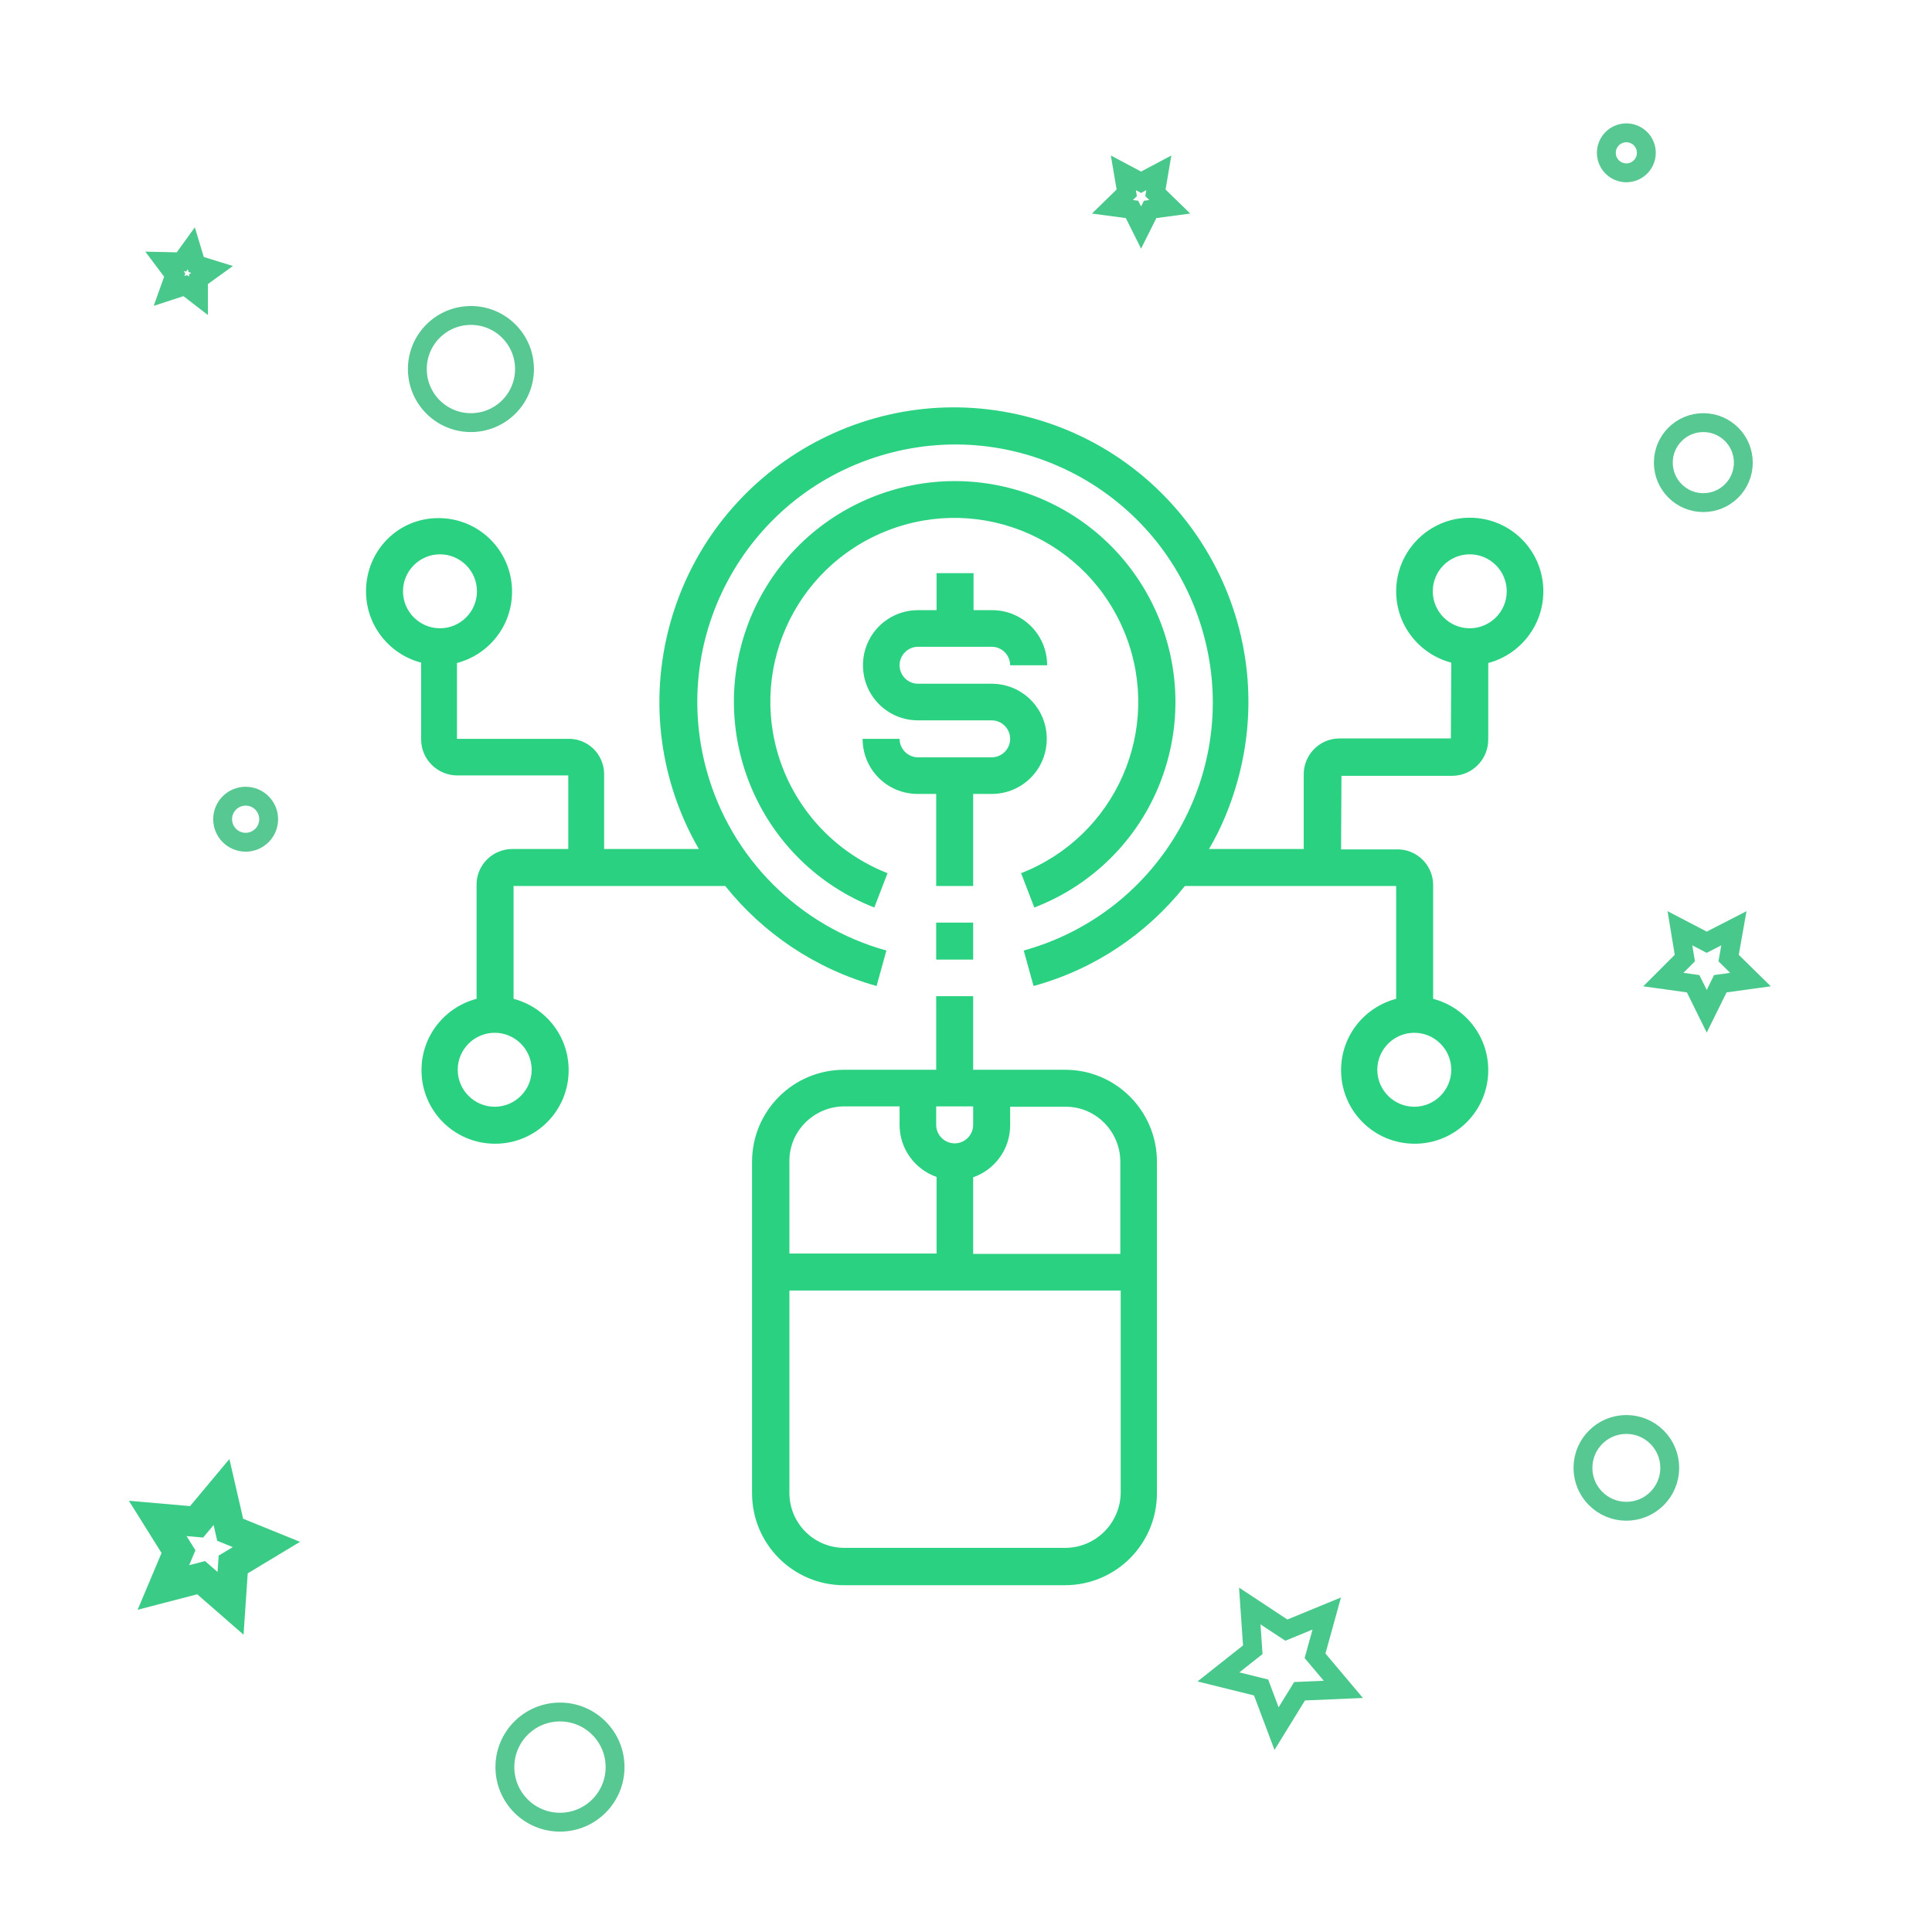 <?xml version="1.0" encoding="utf-8"?>
<!-- Generator: Adobe Illustrator 22.1.0, SVG Export Plug-In . SVG Version: 6.00 Build 0)  -->
<svg version="1.1" id="Capa_1" xmlns="http://www.w3.org/2000/svg" xmlns:xlink="http://www.w3.org/1999/xlink" x="0px" y="0px"
	 viewBox="0 0 512 512" style="enable-background:new 0 0 512 512;" xml:space="preserve">
<style type="text/css">
	.st0{fill:none;stroke:#3acc86;stroke-width:8;stroke-miterlimit:10;}
	.st1{fill:none;stroke:#49c88b;stroke-width:5;stroke-miterlimit:10;}
	.st2{fill:none;stroke:#57c892;stroke-width:5;stroke-miterlimit:10;}
	.st3{fill:#2ad181;}
</style>
<polygon class="st0" points="61.1,424.9 53.3,418.1 43.3,420.7 47.3,411.2 41.8,402.4 52.1,403.3 58.7,395.4 61,405.4 70.6,409.3 
	61.8,414.6 "/>
<polygon class="st1" points="356,447.7 344.4,448.2 338.3,458.1 334.2,447.2 322.9,444.4 332,437.2 331.2,425.6 340.9,432 
	351.6,427.6 348.5,438.8 "/>
<polygon class="st1" points="52.6,78.4 49.1,75.7 44.8,77.1 46.3,72.9 43.6,69.3 48.1,69.4 50.7,65.8 52,70.1 56.2,71.4 52.6,74 "/>
<polygon class="st1" points="302.4,60.3 300,55.5 294.8,54.8 298.6,51.1 297.7,45.8 302.4,48.3 307.1,45.8 306.2,51.1 310,54.8 
	304.8,55.5 "/>
<polygon class="st1" points="452.3,268 448.7,260.7 440.8,259.6 446.5,253.9 445.2,246 452.3,249.7 459.5,246 458.1,253.9 
	463.9,259.6 455.9,260.7 "/>
<circle class="st2" cx="148.4" cy="468.3" r="14.6"/>
<circle class="st2" cx="65.1" cy="217.1" r="6.1"/>
<circle class="st2" cx="124.8" cy="97.8" r="14.2"/>
<circle class="st2" cx="451.4" cy="122.6" r="10.6"/>
<circle class="st2" cx="431" cy="40.5" r="5.3"/>
<circle class="st2" cx="431" cy="389" r="11.5"/>
<g>
	<g>
		<g>
			<path class="st3" d="M257.9,210.4h4.9c8.1,0,14.6-6.5,14.6-14.6s-6.5-14.6-14.6-14.6h-19.5c-2.7,0-4.9-2.2-4.9-4.9
				c0-2.7,2.2-4.9,4.9-4.9h19.5c2.7,0,4.9,2.2,4.9,4.9h9.8c0-8.1-6.5-14.6-14.6-14.6h-4.9v-9.8h-9.8v9.8h-4.9
				c-8.1,0-14.6,6.5-14.6,14.6c0,8.1,6.5,14.6,14.6,14.6h19.5c2.7,0,4.9,2.2,4.9,4.9c0,2.7-2.2,4.9-4.9,4.9h-19.5
				c-2.7,0-4.9-2.2-4.9-4.9h-9.8c0,8.1,6.5,14.6,14.6,14.6h4.9v24.4h9.8V210.4z"/>
			<path class="st3" d="M307.5,207.3c11.7-30.1-3.1-64-33.2-75.8c-30.1-11.7-64,3.1-75.8,33.2c-11.7,30.1,3.1,64,33.2,75.8l3.5-9.1
				c-12.7-5-22.7-15-27.7-27.7c-9.8-25.1,2.6-53.3,27.7-63.1c25.1-9.8,53.3,2.6,63.1,27.7s-2.6,53.3-27.7,63.1l3.5,9.1
				C289.5,234.6,301.6,222.5,307.5,207.3z"/>
			<path class="st3" d="M282.3,283.5h-24.4V264h-9.8v19.5h-24.4c-13.5,0-24.4,10.9-24.4,24.4v87.8c0,13.5,10.9,24.4,24.4,24.4h58.5
				c13.5,0,24.4-10.9,24.4-24.4v-87.8C306.6,294.4,295.7,283.5,282.3,283.5z M296.9,307.9v24.4h-39v-20.3c5.7-2,9.8-7.4,9.8-13.8
				v-4.9h14.6C290.3,293.2,296.9,299.8,296.9,307.9z M253,303c-2.7,0-4.9-2.2-4.9-4.9v-4.9h9.8v4.9C257.9,300.8,255.7,303,253,303z
				 M223.8,293.2h14.6v4.9c0,6.4,4.1,11.8,9.8,13.8v20.3h-39v-24.4C209.1,299.8,215.7,293.2,223.8,293.2z M282.3,410.2h-58.5
				c-8.1,0-14.6-6.5-14.6-14.6V342h87.8v53.6C296.9,403.7,290.3,410.2,282.3,410.2z"/>
			<rect x="248.1" y="244.5" class="st3" width="9.8" height="9.8"/>
			<path class="st3" d="M409,156.7c0-10.8-8.7-19.5-19.5-19.5S370,146,370,156.7c0,9.1,6.2,16.7,14.6,18.9l-0.1,20.1h-29.3
				c-0.1,0-0.3,0-0.4,0c-5.2,0.1-9.4,4.4-9.3,9.7V225h-25.1c3.3-5.6,5.8-11.7,7.6-18.2c11.5-41.5-12.9-84.5-54.4-96
				s-84.5,12.9-96,54.4c-5.8,21-2.5,42.3,7.6,59.8h-25.1v-19.6c0-0.1,0-0.3,0-0.4c-0.1-5.2-4.4-9.4-9.7-9.2l-29.3,0v-20.1
				c8.4-2.2,14.6-9.8,14.6-18.9c0-10.8-8.7-19.5-19.5-19.5S97,146,97,156.7c0,9.1,6.2,16.7,14.6,18.9v20.1c0,0.1,0,0.3,0,0.4
				c0.1,5.3,4.5,9.5,9.8,9.4h29.2V225H136c-0.1,0-0.3,0-0.4,0c-5.3,0.1-9.5,4.5-9.3,9.8v29.9c-8.4,2.2-14.6,9.8-14.6,18.9
				c0,10.8,8.7,19.5,19.5,19.5s19.5-8.7,19.5-19.5c0-9.1-6.2-16.7-14.6-18.9v-29.9h56.1c9.9,12.4,23.7,21.9,40.1,26.5l2.6-9.4
				c-23.1-6.4-41.2-24.5-47.6-47.6c-10.1-36.3,11.2-73.9,47.6-84c36.3-10.1,73.9,11.2,84,47.6c10.1,36.3-11.2,73.9-47.6,84l2.6,9.4
				v0c16.1-4.4,30-13.8,40.1-26.5H370v29.9c-8.4,2.2-14.6,9.8-14.6,18.9c0,10.8,8.7,19.5,19.5,19.5s19.5-8.7,19.5-19.5
				c0-9.1-6.2-16.7-14.6-18.9v-29.9c0-0.1,0-0.3,0-0.4c-0.1-5.3-4.5-9.5-9.8-9.3h-14.6l0.1-19.5h29.1c0.1,0,0.3,0,0.4,0
				c5.3-0.1,9.5-4.5,9.4-9.8v-20.1C402.8,173.5,409,165.8,409,156.7z M106.8,156.7c0-5.4,4.4-9.8,9.8-9.8s9.8,4.4,9.8,9.8
				c0,5.4-4.4,9.8-9.8,9.8S106.8,162.1,106.8,156.7z M140.9,283.5c0,5.4-4.4,9.8-9.8,9.8c-5.4,0-9.8-4.4-9.8-9.8
				c0-5.4,4.4-9.8,9.8-9.8C136.5,273.7,140.9,278.1,140.9,283.5z M384.6,283.5c0,5.4-4.4,9.8-9.8,9.8s-9.8-4.4-9.8-9.8
				c0-5.4,4.4-9.8,9.8-9.8S384.6,278.1,384.6,283.5z M389.5,166.5c-5.4,0-9.8-4.4-9.8-9.8c0-5.4,4.4-9.8,9.8-9.8s9.8,4.4,9.8,9.8
				C399.3,162.1,394.9,166.5,389.5,166.5z"/>
		</g>
	</g>
</g>
</svg>
